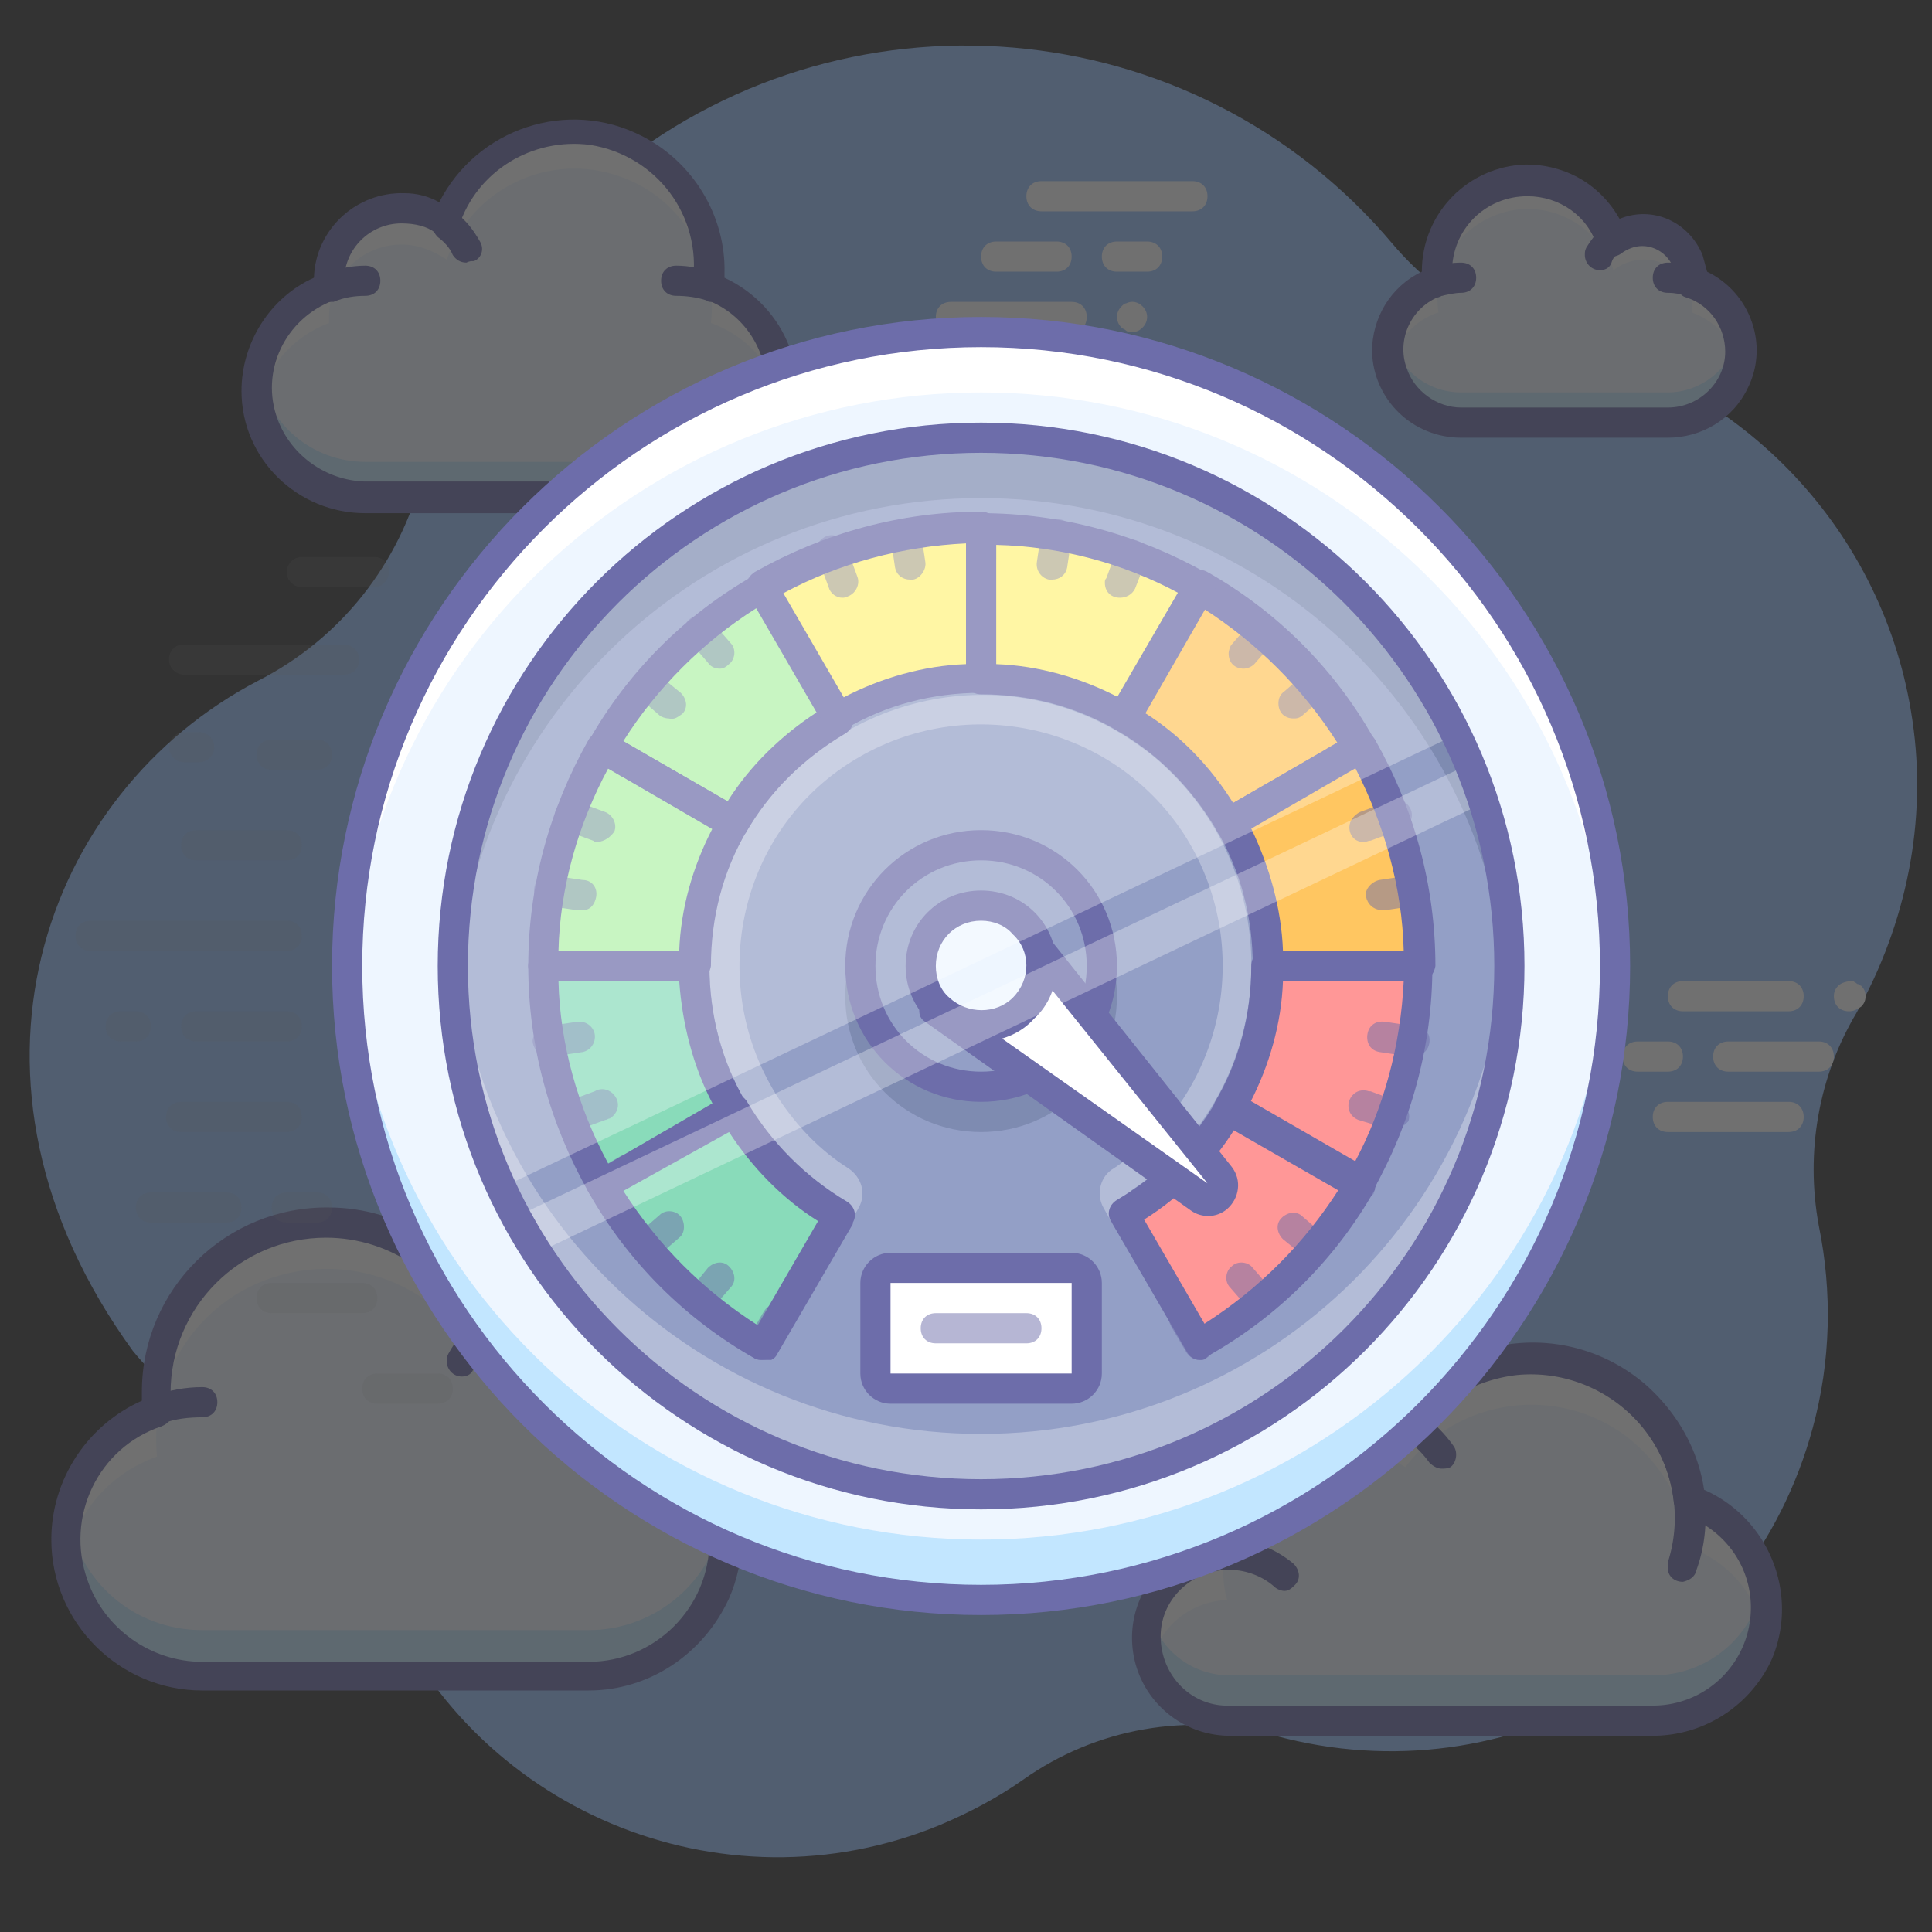 <svg version="1.1" id="_001" xmlns="http://www.w3.org/2000/svg" x="0" y="0" viewBox="0 0 128 128" xml:space="preserve"><rect x="0" y="0" width="128" height="128" fill="#333333" stroke="none"/><style>.st0{opacity:.3}.st2{fill:#eef6ff}.st3{fill:#5cbeff}.st4{fill:#fff}.st5{fill:#6d6daa}.st6{fill:#939fc6}.st7{fill:#b1f1a8}.st8{fill:#89dbba}.st9{fill:#ff9797}.st10{fill:#ffc661}.st11{fill:#fff27d}.st13{fill:none}.st14{fill:#4c5a7f}.st16{opacity:.15;fill:#595959}</style><g class="st0"><path d="M126.7 47.7c-1.8-12.4-11.2-22.4-23.5-25-4.3-.9-8.1-3.2-10.9-6.5C79.1.5 55.7-1.4 40.1 11.7c-6 5.1-10.3 12-12.1 19.7-1.5 5.9-5.4 10.9-10.9 13.7C2.9 52.5-4.2 71.6 8.8 89.5c1.7 2.1 3.9 3.8 6.4 4.9 4.6 2.3 8.1 6.1 10 10.9 5.9 14.6 22.6 21.6 37.1 15.6 1.9-.8 3.8-1.8 5.5-3 4.8-3.4 10.9-4.5 16.7-2.9 15.5 4.2 31.4-4.9 35.6-20.4 1.2-4.4 1.3-9 .4-13.4-.9-4.9 0-9.9 2.5-14.1 3.3-5.9 4.7-12.7 3.7-19.4z" fill="#97c1ff"/><path class="st2" d="M47.1 19c.7-4.9-2.7-9.5-7.7-10.2-4.3-.6-8.4 1.9-9.8 6-2.1-1.7-5.1-1.3-6.8.8-.7.8-1 1.9-1 3v.4c-3.8 1.3-5.8 5.4-4.5 9.1 1 2.9 3.8 4.9 6.9 4.9h20.5c4 0 7.2-3.2 7.2-7.1.1-3.1-1.9-5.9-4.8-6.9z"/><g class="st0"><path class="st3" d="M44.7 30.6H24.2c-3.5 0-6.5-2.5-7.1-6-.7 3.9 2 7.6 5.9 8.3.4.1.8.1 1.2.1h20.5c4 0 7.2-3.2 7.2-7.2 0-.4 0-.8-.1-1.3-.6 3.6-3.6 6.1-7.1 6.1z"/></g><path class="st4" d="M21.8 21.4V21c0-2.7 2.2-4.8 4.8-4.8 1.1 0 2.1.4 3 1 1.6-4.7 6.8-7.2 11.5-5.5 4 1.4 6.5 5.5 6 9.7 2.5.9 4.3 3 4.8 5.6.6-3.5-1.4-6.9-4.8-8 .7-4.9-2.7-9.5-7.7-10.2-4.3-.6-8.4 1.9-9.8 6-2.1-1.7-5.1-1.3-6.8.8-.7.8-1 1.9-1 3v.4c-3.3 1.1-5.4 4.5-4.7 8 .4-2.6 2.3-4.7 4.7-5.6z"/><path class="st5" d="M44.7 34H24.2c-4.5 0-8.2-3.6-8.2-8.1 0-3.2 1.9-6.2 4.8-7.5.1-3.2 2.8-5.7 6-5.6.8 0 1.6.2 2.3.6 2.5-4.9 8.5-6.9 13.4-4.4 3.4 1.7 5.6 5.3 5.5 9.1v.3c4.1 1.9 6 6.7 4.1 10.8-1.2 2.9-4.1 4.8-7.4 4.8zM26.6 14.8c-2.1 0-3.8 1.7-3.8 3.8v.3c0 .4-.2.9-.7 1-3.2 1.2-4.9 4.7-3.7 7.9.9 2.4 3.2 4 5.7 4.1h20.5c3.4 0 6.2-2.7 6.2-6.2 0-2.7-1.7-5.1-4.2-5.9-.4-.2-.7-.6-.7-1.1.6-4.4-2.4-8.4-6.8-9.1-3.8-.5-7.5 1.7-8.7 5.4-.2.5-.8.8-1.3.6-.1 0-.2-.1-.3-.2-.5-.4-1.3-.6-2.2-.6z"/><path class="st2" d="M44.7 18.6c.8 0 1.6.1 2.4.4"/><path class="st5" d="M47.1 20c-.1 0-.2 0-.3-.1-.6-.2-1.3-.3-2-.3-.6 0-1-.4-1-1s.4-1 1-1c.9 0 1.8.2 2.7.5.5.2.8.7.6 1.3-.1.3-.6.6-1 .6z"/><path class="st2" d="M21.8 19c.8-.3 1.6-.4 2.4-.4"/><path class="st5" d="M21.8 20c-.6 0-1-.5-1-1 0-.4.3-.8.7-.9.9-.3 1.8-.5 2.7-.5.6 0 1 .4 1 1s-.4 1-1 1c-.7 0-1.4.1-2.1.4h-.3z"/><path class="st2" d="M29.6 14.8c.5.4 1 1 1.3 1.6"/><path class="st5" d="M30.9 17.4c-.4 0-.7-.2-.9-.5-.2-.5-.6-.9-1-1.2-.4-.4-.5-1-.1-1.4.3-.4.9-.5 1.3-.2.7.5 1.2 1.2 1.6 1.9.3.5.1 1.1-.4 1.3-.2 0-.3 0-.5.1z"/><path class="st2" d="M10.4 93.5c-.7-6.2 3.8-11.8 10-12.4 5.1-.6 10 2.4 11.8 7.2 2.6-2.1 6.3-1.7 8.4.9.9 1.1 1.4 2.4 1.3 3.8v.5c4.7 1.6 7.2 6.8 5.5 11.5-1.3 3.6-4.7 6-8.5 6H13.4c-5 0-9-4-9-9 0-3.8 2.4-7.2 6-8.5z"/><g class="st0"><path class="st3" d="M13.4 108H39c4.4 0 8.2-3.2 8.9-7.5.8 4.9-2.5 9.6-7.4 10.4-.5.1-1 .1-1.6.1H13.4c-5 0-9-4-9-9 0-.5 0-1 .1-1.6.7 4.4 4.4 7.6 8.9 7.6z"/></g><path class="st4" d="M42 96.5V96c0-3.3-2.7-6-6-6-1.4 0-2.7.5-3.8 1.3-2.2-5.8-8.7-8.7-14.6-6.5-4.8 1.8-7.7 6.6-7.2 11.7-3.1 1.1-5.4 3.7-6 7-.8-4.4 1.8-8.6 6-10-.7-6.2 3.8-11.8 10-12.4 5.1-.6 10 2.4 11.8 7.2 2.6-2.1 6.3-1.7 8.4.9.9 1.1 1.4 2.4 1.3 3.8v.5c4.2 1.4 6.7 5.7 5.9 10-.4-3.2-2.7-5.9-5.8-7z"/><path class="st5" d="M39 112H13.4c-5.5 0-10-4.5-10-10 0-4 2.4-7.6 6-9.2v-.6c0-6.8 5.6-12.3 12.4-12.2 4.6 0 8.9 2.7 11 6.8 3.4-1.8 7.6-.6 9.5 2.8.5 1 .8 2.1.8 3.2 5.1 2.2 7.4 8.1 5.2 13.1-1.7 3.7-5.3 6.1-9.3 6.1zM21.6 82c-5.7 0-10.3 4.6-10.3 10.3 0 .4 0 .8.1 1.1.1.5-.2.9-.7 1.1-4.2 1.4-6.4 6-4.9 10.2 1.1 3.2 4.2 5.4 7.6 5.4H39c4.4 0 8-3.6 8-8 0-3.4-2.1-6.4-5.3-7.5-.4-.1-.7-.6-.7-1v-.4c0-2.8-2.2-5-5-5-1.2 0-2.3.4-3.2 1.1-.4.3-1.1.3-1.4-.2-.1-.1-.1-.2-.2-.3-1.4-4.1-5.3-6.8-9.6-6.8z"/><path class="st2" d="M13.4 93c-1 0-2 .2-3 .5"/><path class="st5" d="M10.4 94.5c-.6 0-1-.4-1-1 0-.4.3-.8.7-1 1.1-.4 2.2-.6 3.3-.6.6 0 1 .4 1 1s-.4 1-1 1c-.9 0-1.8.1-2.6.4-.2.2-.3.2-.4.2z"/><path class="st2" d="M42 93.5c-1-.3-2-.5-3-.5"/><path class="st5" d="M42 94.5c-.1 0-.2 0-.3-.1-.9-.3-1.8-.4-2.7-.4-.6 0-1-.4-1-1s.4-1 1-1c1.1 0 2.3.2 3.3.6.5.2.8.8.6 1.3-.1.3-.5.6-.9.6z"/><path class="st2" d="M32.3 88.3c-.7.5-1.2 1.2-1.6 2"/><path class="st5" d="M30.6 91.2c-.6 0-1-.5-1-1 0-.2 0-.3.1-.5.5-.9 1.1-1.7 1.9-2.3.4-.3 1.1-.3 1.4.2.3.4.3 1.1-.2 1.4-.6.4-1 1-1.4 1.6-.1.4-.4.6-.8.6z"/><path class="st2" d="M95.3 18.7c-.5-3.3 1.8-6.3 5.1-6.8 2.8-.4 5.6 1.3 6.5 4 1.4-1.1 3.4-.9 4.5.5.5.6.7 1.3.7 2v.3c2.5.8 3.9 3.6 3 6.1-.7 2-2.5 3.3-4.6 3.3H96.8c-2.7 0-4.8-2.1-4.8-4.8 0-2.1 1.3-4 3.3-4.6z"/><path class="st4" d="M95.3 20.7c-.5-3.3 1.8-6.3 5.1-6.8 2.8-.4 5.6 1.3 6.5 4 1.4-1.1 3.4-.9 4.5.5.5.6.7 1.3.7 2v.3c1.6.6 2.8 1.9 3.1 3.5.5-2.4-.8-4.8-3.1-5.5v-.3c0-1.8-1.4-3.2-3.2-3.2-.7 0-1.4.2-2 .7-1.1-3.1-4.5-4.8-7.6-3.7-2.7.9-4.4 3.7-4 6.5-2.3.8-3.7 3.2-3.1 5.6.3-1.7 1.5-3.1 3.1-3.6z"/><g class="st0"><path class="st3" d="M110.5 26H96.8c-2.3 0-4.2-1.6-4.7-3.8-.1.3-.1.7-.1 1 0 2.6 2.2 4.8 4.8 4.8h13.7c2.7 0 4.8-2.1 4.8-4.8 0-.3 0-.7-.1-1-.5 2.2-2.5 3.8-4.7 3.8z"/></g><path class="st5" d="M110.5 29H96.8c-3.2 0-5.8-2.5-5.9-5.7 0-2.2 1.2-4.3 3.3-5.3 0-3.9 3.1-7 6.9-7.1 2.6 0 4.9 1.3 6.2 3.6 2.2-.9 4.6.2 5.5 2.4.1.4.2.7.3 1.1 2.9 1.4 4.1 4.9 2.7 7.7-1 2.1-3.1 3.3-5.3 3.3zm-9.3-16c-2.8 0-5 2.2-5 5v.6c0 .5-.2.9-.7 1-2 .7-3 2.9-2.3 4.8.5 1.5 2 2.6 3.6 2.6h13.7c2.1 0 3.8-1.7 3.8-3.7 0-1.6-1-3.1-2.6-3.6-.4-.1-.7-.6-.7-1v-.2c0-1.2-1-2.2-2.2-2.2-.5 0-1 .2-1.4.5-.4.3-1.1.3-1.4-.2-.1-.1-.1-.2-.2-.3-.6-2-2.5-3.3-4.6-3.3z"/><path class="st2" d="M96.8 18.4c-.5 0-1.1.1-1.6.3"/><path class="st5" d="M95.2 19.7c-.6 0-1-.4-1-1 0-.4.3-.8.7-1 .6-.2 1.3-.3 1.9-.3.6 0 1 .4 1 1s-.4 1-1 1c-.4 0-.8.1-1.3.2 0 0-.1.1-.3.1z"/><path class="st2" d="M112.1 18.7c-.5-.2-1-.3-1.6-.3"/><path class="st5" d="M112.1 19.7c-.1 0-.2 0-.3-.1-.4-.1-.8-.2-1.3-.2-.6 0-1-.4-1-1s.4-1 1-1c.7 0 1.3.1 1.9.3.5.2.8.8.6 1.3-.1.4-.5.7-.9.7z"/><path class="st2" d="M106.9 15.9c-.4.3-.7.6-.9 1"/><path class="st5" d="M106 17.9c-.6 0-1-.5-1-1 0-.2 0-.3.1-.5.3-.5.7-1 1.1-1.4.4-.3 1.1-.3 1.4.2.3.4.3 1.1-.2 1.4-.2.2-.5.4-.6.7-.1.4-.4.6-.8.6z"/><path class="st4" d="M122.5 67c-.6 0-1-.4-1-1 0-.3.1-.5.3-.7.2-.2.6-.3.9-.3.1 0 .1 0 .2.1.1 0 .1.1.2.1s.1.1.2.1c.2.2.3.4.3.7 0 .3-.1.5-.3.7-.3.2-.5.3-.8.3zM120.5 71h-6c-.6 0-1-.4-1-1s.4-1 1-1h6c.6 0 1 .4 1 1s-.4 1-1 1zM118.5 67h-7c-.6 0-1-.4-1-1s.4-1 1-1h7c.6 0 1 .4 1 1s-.4 1-1 1zM110.5 71h-2c-.6 0-1-.4-1-1s.4-1 1-1h2c.6 0 1 .4 1 1s-.4 1-1 1zM118.5 75h-8c-.6 0-1-.4-1-1s.4-1 1-1h8c.6 0 1 .4 1 1s-.4 1-1 1zM75 22c-.1 0-.3 0-.4-.1-.1-.1-.2-.1-.3-.2-.4-.4-.4-1 0-1.4.1-.1.2-.2.3-.2.4-.2.8-.1 1.1.2.4.4.4 1 0 1.4-.2.2-.4.3-.7.3zM76 18h-2c-.6 0-1-.4-1-1s.4-1 1-1h2c.6 0 1 .4 1 1s-.4 1-1 1zM79 14H69c-.6 0-1-.4-1-1s.4-1 1-1h10c.6 0 1 .4 1 1s-.4 1-1 1zM70 18h-4c-.6 0-1-.4-1-1s.4-1 1-1h4c.6 0 1 .4 1 1s-.4 1-1 1zM71 22h-8c-.6 0-1-.4-1-1s.4-1 1-1h8c.6 0 1 .4 1 1s-.4 1-1 1z"/><path class="st2" d="M81.3 103c-1.1-4.3 1.5-8.6 5.7-9.7 2.1-.5 4.3-.2 6.1.9 3.5-4.6 10.1-5.5 14.7-2 2.3 1.8 3.8 4.4 4.1 7.3 3.9 1.3 6 5.6 4.7 9.5-1 3.1-3.9 5.1-7.1 5.1h-28c-3 .1-5.6-2.3-5.6-5.4-.1-3.1 2.3-5.6 5.4-5.7z"/><path class="st4" d="M81.3 106c-.3-1-.3-2-.2-3-3 .2-5.3 2.8-5 5.9 0 .4.1.8.2 1.1.6-2.3 2.6-3.9 5-4zM89 96c1.5 0 2.9.4 4.1 1.2 3.5-4.6 10.1-5.5 14.7-2 2.3 1.8 3.8 4.4 4.1 7.3 2.5.9 4.4 3 4.9 5.6.8-3.7-1.3-7.4-4.9-8.6-.6-5.8-5.8-10-11.5-9.4-2.9.3-5.5 1.8-7.3 4.1-3.8-2.3-8.7-1.1-11 2.7-.8 1.2-1.2 2.7-1.2 4.1 0 .5.1 1 .2 1.4.8-3.7 4.1-6.4 7.9-6.4z"/><path class="st3" d="M81.3 100c0-.2-.1-.4-.1-.6 0 .2-.1.4-.1.6h.2z"/><g class="st0"><path class="st3" d="M109.5 111h-28c-2.5 0-4.6-1.6-5.3-4-.1.5-.2 1-.2 1.5 0 3 2.5 5.5 5.5 5.5h28c4.1 0 7.5-3.2 7.5-7.4 0-.6-.1-1.1-.2-1.6-.7 3.5-3.7 6-7.3 6z"/></g><path class="st5" d="M109.5 115h-28c-3.6 0-6.5-2.9-6.5-6.5 0-3 2.1-5.7 5.1-6.3-.1-.4-.1-.8-.1-1.2 0-5 4-9 9-9 1.3 0 2.7.3 3.9.9 4.2-4.8 11.4-5.3 16.2-1.1 2 1.8 3.4 4.2 3.8 6.9 4.3 1.9 6.3 6.9 4.5 11.2a8.68 8.68 0 01-7.9 5.1zM89 94c-3.9 0-7 3.1-7 7 0 .6.1 1.2.2 1.8.1.5-.2 1.1-.7 1.2h-.2c-2.5.1-4.5 2.1-4.4 4.6s2.1 4.5 4.6 4.4h28c3.6 0 6.5-2.9 6.5-6.5 0-2.8-1.8-5.2-4.4-6.1-.4-.1-.6-.5-.7-.8-.5-5.2-5.2-9-10.4-8.5-2.6.3-5 1.6-6.6 3.7-.3.4-.9.5-1.3.3-1.1-.7-2.3-1.1-3.6-1.1z"/><path class="st5" d="M111.5 104.8c-.6 0-1-.4-1-.9v-.4c1.6-5-1.1-10.4-6.1-12-.9-.3-1.9-.5-2.9-.5-.6 0-1-.4-1-1s.4-1 1-1c6.4 0 11.5 5.2 11.5 11.5 0 1.2-.2 2.4-.6 3.5-.1.5-.5.7-.9.8zM85.1 105.4c-.2 0-.5-.1-.7-.3-.8-.7-1.9-1.1-3-1.1-.6 0-1-.4-1-1s.4-1 1-1c1.6 0 3.1.6 4.3 1.6.4.4.5 1 .1 1.4-.2.2-.4.4-.7.4zM95.5 97.3c-.3 0-.6-.2-.8-.4A7.01 7.01 0 0089 94c-.6 0-1-.4-1-1s.4-1 1-1c2.9 0 5.6 1.4 7.3 3.8.3.4.2 1.1-.2 1.4-.2.1-.4.1-.6.1z"/></g><circle class="st2" cx="65" cy="64" r="42"/><circle class="st6" cx="65" cy="64" r="35"/><g class="st0"><path class="st4" d="M65 95c-18.6 0-33.9-14.5-34.9-33 0 .7-.1 1.3-.1 2 0 19.3 15.7 35 35 35s35-15.7 35-35c0-.7 0-1.3-.1-2-1 18.5-16.3 33-34.9 33z"/></g><g class="st0"><path class="st4" d="M55.5 81.4c-.6 0-1-.5-1-1 0-.2 0-.3.1-.4l.5-.9c-8.3-5.5-10.6-16.6-5.1-24.9S66.6 43.5 74.9 49c.9.6 1.7 1.2 2.4 1.9 7.2 6.8 7.5 18.2.7 25.4-.9 1-2 1.9-3.1 2.6l.5 1c.3.5.1 1.1-.4 1.4-.5.3-1.1.1-1.4-.4l-.5-.9c-.5-.9-.2-2.1.7-2.6 7.4-4.9 9.4-14.8 4.6-22.2-4.9-7.4-14.8-9.4-22.2-4.6s-9.4 14.8-4.6 22.2c1.2 1.8 2.7 3.4 4.6 4.6.9.6 1.2 1.7.7 2.6l-.5.9c-.2.4-.5.6-.9.5z"/></g><path class="st7" d="M50.5 38.9l5 8.7c-2.9 1.7-5.3 4.1-7 7l-8.7-5c2.6-4.5 6.3-8.2 10.7-10.7z"/><path class="st7" d="M39.9 49.5l8.7 5C46.9 57.4 46 60.7 46 64H36c0-5.1 1.3-10.1 3.9-14.5z"/><path class="st8" d="M48.5 73.5l-8.7 5C37.3 74.1 36 69.1 36 64h10c0 3.3.9 6.6 2.5 9.5zM55.5 80.4l-5 8.7c-4.4-2.6-8.1-6.2-10.6-10.6l8.7-5c1.6 2.9 4 5.3 6.9 6.9z"/><path class="st9" d="M90.1 78.5c-2.6 4.4-6.2 8.1-10.6 10.6l-5-8.7c2.9-1.7 5.3-4.1 7-7l8.6 5.1z"/><path class="st9" d="M84 64h10c0 5.1-1.3 10.1-3.9 14.5l-8.7-5c1.7-2.9 2.6-6.2 2.6-9.5z"/><path class="st10" d="M94 64H84c0-3.3-.9-6.6-2.6-9.5l8.7-5C92.7 53.9 94 58.9 94 64zM90.1 49.5l-8.7 5c-1.7-2.9-4.1-5.3-7-7l5-8.7c4.5 2.6 8.2 6.3 10.7 10.7z"/><path class="st11" d="M79.5 38.9l-5 8.7C71.6 45.9 68.3 45 65 45V35c5.1 0 10.1 1.3 14.5 3.9zM65 35v10c-3.3 0-6.6.9-9.5 2.5l-5-8.7C54.9 36.3 59.9 35 65 35z"/><g opacity=".5"><path class="st5" d="M65 38c-.6 0-1-.4-1-1v-2c0-.6.4-1 1-1s1 .4 1 1v2c0 .6-.4 1-1 1zM94 65h-2c-.6 0-1-.4-1-1s.4-1 1-1h2c.6 0 1 .4 1 1s-.4 1-1 1zM38 65h-2c-.6 0-1-.4-1-1s.4-1 1-1h2c.6 0 1 .4 1 1s-.4 1-1 1z"/><path class="st13" d="M60 35.4l.3 2"/><path class="st5" d="M60.3 38.4c-.5 0-.9-.3-1-.8l-.3-2c-.1-.6.3-1.1.8-1.2s1.1.3 1.2.8l.3 2c.1.5-.3 1.1-.8 1.2h-.2z"/><path class="st13" d="M93.6 59l-2 .3"/><path class="st5" d="M91.6 60.3c-.6 0-1-.4-1.1-.9s.4-1 .9-1.1l2-.3c.6-.1 1.1.3 1.2.8.1.6-.3 1.1-.8 1.2l-2 .3h-.2z"/><path class="st13" d="M38.4 68.7l-2 .3"/><path class="st5" d="M36.4 70c-.6 0-1-.4-1.1-.9s.4-1 .9-1.1l2-.3c.6-.1 1.1.3 1.2.8.1.6-.3 1.1-.8 1.2l-2 .3h-.2z"/><path class="st13" d="M55.1 36.8l.7 1.8"/><path class="st5" d="M55.8 39.6c-.4 0-.8-.3-.9-.7l-.7-1.9c-.3-.5-.1-1.1.4-1.4.5-.3 1.1-.1 1.4.4.1.1.1.2.1.3l.7 1.9c.2.5-.1 1.1-.6 1.3-.2.1-.3.1-.4.1z"/><path class="st13" d="M92.3 54.1l-1.9.7"/><path class="st5" d="M90.4 55.8c-.6 0-1-.4-1-1 0-.4.3-.8.7-1l1.9-.7c.5-.3 1.1-.1 1.4.4.3.5.1 1.1-.4 1.4-.1 0-.2.1-.3.1l-1.9.7c-.2 0-.3.1-.4.1z"/><path class="st13" d="M39.6 73.2l-1.8.7"/><path class="st5" d="M37.8 74.9c-.6 0-1-.5-.9-1 0-.4.3-.7.6-.9l1.9-.7c.5-.3 1.1-.1 1.4.4s.1 1.1-.4 1.4c-.1 0-.2.1-.3.1l-1.9.7h-.4z"/><path class="st13" d="M50.5 38.9l1 1.7"/><path class="st5" d="M51.5 41.6c-.4 0-.7-.2-.9-.5l-1-1.7c-.3-.5-.2-1.1.3-1.4.5-.3 1.1-.2 1.4.3v.1l1 1.7c.3.5.1 1.1-.4 1.4-.1.1-.2.1-.4.1z"/><path class="st13" d="M78.5 87.4l1 1.7"/><path class="st5" d="M79.5 90.1c-.4 0-.7-.2-.9-.5l-1-1.7c-.3-.5-.1-1.1.4-1.3.5-.2 1-.1 1.3.3l1 1.7c.3.5.1 1.1-.4 1.4-.1.1-.2.1-.4.1z"/><path class="st13" d="M90.1 49.5l-1.7 1"/><path class="st5" d="M88.4 51.5c-.6 0-1-.4-1-1 0-.4.2-.7.5-.9l1.7-1c.5-.3 1.1-.1 1.3.4.2.5.1 1-.3 1.3l-1.7 1c-.2.1-.3.2-.5.2z"/><path class="st13" d="M41.6 77.5l-1.7 1"/><path class="st5" d="M39.9 79.5c-.6 0-1-.4-1-1 0-.4.2-.7.5-.9l1.7-1c.5-.3 1.1-.1 1.3.4.2.5.1 1-.3 1.3l-1.7 1c-.2.1-.3.2-.5.2z"/><path class="st13" d="M46.4 41.8l1.2 1.5"/><path class="st5" d="M47.7 44.3c-.3 0-.6-.1-.8-.4l-1.3-1.5c-.4-.4-.3-1.1.1-1.4s1.1-.3 1.4.1l1.3 1.5c.4.4.3 1.1-.1 1.4-.2.2-.4.3-.6.3z"/><path class="st13" d="M82.4 84.7l1.2 1.5"/><path class="st5" d="M83.6 87.2c-.3 0-.6-.1-.8-.4l-1.3-1.5c-.4-.4-.3-1.1.1-1.4.4-.4 1.1-.3 1.4.1l1.3 1.5c.4.4.3 1.1-.1 1.4-.1.2-.3.3-.6.3z"/><path class="st13" d="M87.2 45.4l-1.5 1.2"/><path class="st5" d="M85.7 47.6c-.6 0-1-.4-1-1 0-.3.1-.6.4-.8l1.5-1.3c.4-.4 1.1-.3 1.4.1.4.4.3 1.1-.1 1.4l-1.5 1.3c-.3.3-.5.3-.7.3z"/><path class="st13" d="M44.3 81.4l-1.5 1.2"/><path class="st5" d="M42.8 83.6c-.6 0-1-.4-1-1 0-.3.1-.6.4-.8l1.5-1.3c.4-.4 1.1-.3 1.4.1s.3 1.1-.1 1.4l-1.5 1.3c-.2.3-.5.4-.7.3z"/><path class="st13" d="M42.8 45.4l1.5 1.2"/><path class="st5" d="M44.3 47.6c-.2 0-.5-.1-.6-.2l-1.5-1.3c-.4-.4-.5-1-.1-1.4s1-.5 1.4-.1l1.6 1.3c.4.4.5 1 .1 1.4-.3.2-.5.4-.9.3z"/><path class="st13" d="M85.7 81.4l1.5 1.2"/><path class="st5" d="M87.2 83.6c-.2 0-.5-.1-.6-.2L85 82.1c-.4-.4-.5-1-.1-1.4.4-.4 1-.5 1.4-.1l1.5 1.3c.4.4.5 1 .1 1.4-.1.2-.4.4-.7.3z"/><path class="st13" d="M83.6 41.8l-1.2 1.5"/><path class="st5" d="M82.4 44.3c-.6 0-1-.4-1-1 0-.2.1-.5.2-.6l1.3-1.5c.4-.4 1-.5 1.4-.1.4.4.5 1 .1 1.4L83.1 44c-.2.2-.5.3-.7.3z"/><path class="st13" d="M47.6 84.7l-1.2 1.5"/><path class="st5" d="M46.4 87.2c-.6 0-1-.4-1-1 0-.2.1-.5.2-.6l1.3-1.6c.4-.4 1-.5 1.4-.1.4.4.5 1 .1 1.4l-1.3 1.5c-.2.3-.4.4-.7.4z"/><path class="st13" d="M39.9 49.5l1.7 1"/><path class="st5" d="M41.6 51.5c-.2 0-.3 0-.5-.1l-1.7-1c-.5-.3-.7-.9-.4-1.3s.9-.7 1.3-.4h.1l1.7 1c.5.3.6.9.4 1.4-.2.2-.5.4-.9.4z"/><path class="st13" d="M88.4 77.5l1.7 1"/><path class="st5" d="M90.1 79.5c-.2 0-.3 0-.5-.1l-1.7-1c-.5-.3-.7-.9-.4-1.3.3-.5.9-.7 1.3-.4h.1l1.7 1c.5.3.6.9.4 1.4-.2.2-.5.4-.9.4z"/><path class="st13" d="M79.5 38.9l-1 1.7"/><path class="st5" d="M78.5 41.6c-.6 0-1-.4-1-1 0-.2 0-.4.1-.5l1-1.7c.3-.5.9-.7 1.3-.4.5.3.7.9.4 1.3v.1l-1 1.7c-.1.3-.4.5-.8.5z"/><path class="st13" d="M51.5 87.4l-1 1.7"/><path class="st5" d="M50.5 90.1c-.6 0-1-.4-1-1 0-.2 0-.4.1-.5l1-1.7c.3-.5.9-.7 1.3-.4.5.3.7.9.4 1.3v.1l-1 1.7c-.1.3-.4.5-.8.5z"/><path class="st13" d="M37.8 54.1l1.8.7"/><path class="st5" d="M39.6 55.8c-.1 0-.2 0-.3-.1l-1.9-.7c-.5-.2-.8-.7-.6-1.3.2-.5.7-.8 1.3-.6h.1l1.9.7c.5.2.8.8.6 1.3-.3.4-.6.6-1.1.7z"/><path class="st13" d="M90.4 73.2l1.9.7"/><path class="st5" d="M92.3 74.9c-.1 0-.2 0-.3-.1l-2-.6c-.5-.2-.8-.7-.6-1.3.2-.5.7-.8 1.3-.6h.1l1.9.7c.5.2.8.8.6 1.3-.3.3-.7.6-1 .6z"/><path class="st13" d="M74.9 36.8l-.7 1.8"/><path class="st5" d="M74.2 39.6c-.6 0-1-.4-1-1 0-.1 0-.2.1-.3l.7-1.9c.2-.5.7-.8 1.3-.6s.8.7.6 1.3v.1l-.7 1.8c-.2.4-.6.6-1 .6z"/><path class="st13" d="M36.4 59l2 .3"/><path class="st5" d="M38.4 60.3h-.2l-2-.3c-.6-.1-.9-.6-.8-1.2s.6-.9 1.2-.8l2 .3c.6 0 1 .5.9 1.1s-.5 1-1.1.9z"/><path class="st13" d="M91.6 68.7l2 .3"/><path class="st5" d="M93.6 70h-.2l-2-.3c-.6-.1-.9-.6-.8-1.2.1-.6.6-.9 1.2-.8l2 .3c.6 0 1 .5.9 1.1s-.6.9-1.1.9z"/><path class="st13" d="M70 35.4l-.3 2"/><path class="st5" d="M69.7 38.4h-.2c-.5-.1-.9-.6-.8-1.2l.3-2c.1-.6.6-.9 1.2-.8.6.1.9.6.8 1.2l-.3 2c-.1.5-.5.8-1 .8z"/></g><path class="st5" d="M48.5 55.5c-.2 0-.3 0-.5-.1l-8.6-5c-.5-.2-.7-.8-.4-1.3 2.6-4.6 6.4-8.4 11-11 .5-.3 1.1-.1 1.4.4v.1l5 8.6c.3.5.1 1.1-.4 1.4-2.7 1.6-5 3.8-6.6 6.6-.2.1-.5.3-.9.3zm-7.2-6.4l6.9 4c1.5-2.4 3.6-4.4 5.9-5.9l-4-6.9c-3.5 2.2-6.6 5.3-8.8 8.8z"/><path class="st5" d="M46 65H36c-.6 0-1-.4-1-1 0-5.3 1.4-10.4 4-15 .3-.5.9-.6 1.4-.4l8.7 5c.5.3.6.9.4 1.4-1.6 2.7-2.4 5.8-2.4 9-.1.6-.5 1-1.1 1zm-9-2h8c.1-2.8.9-5.6 2.2-8.1l-6.9-4c-2 3.7-3.2 7.9-3.3 12.1z"/><path class="st5" d="M39.9 79.5c-.4 0-.7-.2-.9-.5-2.6-4.6-4-9.7-4-15 0-.6.4-1 1-1h10c.6 0 1 .4 1 1 0 3.2.8 6.3 2.4 9 .3.5.1 1.1-.4 1.4l-8.7 5c-.1 0-.3.1-.4.1zM37 65c.1 4.2 1.3 8.4 3.3 12.1l6.9-4c-1.3-2.5-2-5.3-2.2-8.1h-8z"/><path class="st5" d="M50.5 90.1c-.2 0-.3 0-.5-.1-4.6-2.6-8.4-6.4-11-11-.3-.5-.1-1.1.4-1.4h.1l8.6-5c.5-.3 1.1-.1 1.4.4 1.6 2.7 3.9 5 6.6 6.6.5.3.7.9.4 1.4v.1l-5 8.6c-.1.2-.2.3-.4.4h-.6zm-9.2-11.2c2.3 3.6 5.3 6.6 8.9 8.9l4-6.9c-2.4-1.5-4.4-3.6-5.9-5.9l-7 3.9zM79.5 90.1c-.4 0-.7-.2-.9-.6l-5-8.6c-.3-.5-.1-1.1.4-1.4 2.7-1.6 5-3.8 6.6-6.6.3-.5.9-.6 1.4-.4h.1l8.5 4.9c.5.2.8.8.5 1.3v.1c-2.6 4.6-6.4 8.4-11 11-.3.3-.4.3-.6.3zm-3.7-9.3l4 6.9c3.6-2.3 6.6-5.3 8.9-8.9l-6.9-4c-1.5 2.4-3.6 4.5-6 6z"/><path class="st5" d="M90.1 79.5c-.2 0-.4 0-.5-.1l-8.7-5c-.1 0-.1-.1-.2-.2-.3-.3-.4-.8-.2-1.2 1.6-2.7 2.4-5.8 2.4-9 0-.6.4-1 1-1h10c.6 0 1 .4 1 1 0 5.3-1.4 10.4-4 15-.1.3-.4.5-.8.5zm-7.3-6.4l6.9 4c2-3.7 3.1-7.9 3.3-12.1h-8c-.1 2.8-.9 5.6-2.2 8.1z"/><path class="st5" d="M94 65H84c-.6 0-1-.4-1-1 0-3.2-.8-6.3-2.4-9-.2-.4-.2-.9.2-1.2l.2-.2 8.7-5c.5-.3 1.1-.1 1.4.4 2.6 4.6 4 9.7 4 15-.1.6-.5 1-1.1 1zm-9-2h8c-.1-4.2-1.3-8.4-3.2-12.1l-6.9 4c1.2 2.5 2 5.3 2.1 8.1z"/><path class="st5" d="M81.4 55.5h-.1c-.3 0-.6-.2-.7-.5-1.6-2.7-3.8-5-6.6-6.6-.5-.3-.7-.9-.4-1.4v-.1l5-8.6c.3-.5.9-.7 1.4-.4 4.6 2.6 8.4 6.4 11 11 .3.5.1 1.1-.4 1.4h-.1l-8.5 5c-.2.2-.4.2-.6.2zm-5.6-8.3c2.4 1.5 4.4 3.6 5.9 6l6.9-4c-2.3-3.6-5.3-6.6-8.9-8.9l-3.9 6.9z"/><path class="st5" d="M74.5 48.5c-.2 0-.3 0-.5-.1-2.7-1.6-5.8-2.4-9-2.4-.6 0-1-.4-1-1V35c0-.6.4-1 1-1 5.3 0 10.4 1.4 15 4 .3.2.5.5.5.9 0 .2 0 .3-.1.5l-5 8.7c-.2.2-.5.4-.9.4zM66 44c2.8.1 5.6.9 8.1 2.2l4-6.9c-3.7-2-7.9-3.1-12.1-3.2V44z"/><path class="st5" d="M55.5 48.5c-.4 0-.7-.2-.9-.5l-5-8.7c-.1-.2-.1-.3-.1-.5 0-.4.2-.7.5-.9 4.6-2.6 9.7-4 15-4 .6 0 1 .4 1 1v10c0 .6-.4 1-1 1-3.2 0-6.3.8-9 2.4-.2.2-.3.3-.5.2zm-3.6-9.2l4 6.9c2.5-1.3 5.3-2.1 8.1-2.2v-8c-4.2.2-8.4 1.3-12.1 3.3z"/><g class="st0"><path class="st14" d="M65 57c-5 0-9 4-9 9s4 9 9 9 9-4 9-9-4-9-9-9z"/></g><circle class="st6" cx="65" cy="64" r="8"/><path class="st5" d="M65 73c-5 0-9-4-9-9s4-9 9-9 9 4 9 9-4 9-9 9zm0-16c-3.9 0-7 3.1-7 7s3.1 7 7 7 7-3.1 7-7-3.1-7-7-7z"/><path class="st4" d="M80.8 77.8L67.3 61l-5.5 5.8 17.6 12.4c.5.3 1.1.2 1.4-.2.3-.4.3-.8 0-1.2z"/><path class="st5" d="M60.9 66.9c0-.3.1-.5.3-.7l5.5-5.8c.4-.4 1-.4 1.4 0l.1.1 13.4 16.8c.7.9.5 2.1-.3 2.8-.7.6-1.7.6-2.4.1L61.3 67.7c-.3-.2-.4-.4-.4-.8zm6.4-4.3l-3.9 4.1L80 78.4 67.3 62.6zm13.5 15.2z"/><circle class="st2" cx="65" cy="64" r="4"/><path class="st5" d="M65 69c-2.8 0-5-2.2-5-5s2.2-5 5-5 5 2.2 5 5c0 1.3-.5 2.6-1.5 3.5-.9 1-2.2 1.5-3.5 1.5zm0-8c-1.7 0-3 1.3-3 3 0 .8.3 1.6.9 2.1 1.2 1.1 3.1 1.1 4.2 0 1.2-1.2 1.2-3.1 0-4.2-.5-.6-1.3-.9-2.1-.9z"/><g class="st0"><path class="st14" d="M65 33c18.6 0 33.9 14.5 34.9 33 0-.7.1-1.3.1-2 0-19.3-15.7-35-35-35S30 44.7 30 64c0 .7 0 1.3.1 2 1-18.5 16.3-33 34.9-33z"/></g><g class="st0"><path class="st4" d="M65 29c-19.3 0-35 15.7-35 35 0 5.1 1.1 10.1 3.2 14.7l63.2-30C90.6 36.6 78.4 29 65 29z"/></g><g class="st0"><path class="st4" d="M35.6 83l62.7-29.8c-.3-.9-.6-1.7-.9-2.6l-63.2 30c.5.9.9 1.6 1.4 2.4z"/></g><path class="st5" d="M65 100c-19.9 0-36-16.1-36-36s16.1-36 36-36 36 16.1 36 36-16.1 36-36 36zm0-70c-18.8 0-34 15.2-34 34s15.2 34 34 34 34-15.2 34-34-15.2-34-34-34z"/><path class="st4" d="M65 26c22.4 0 40.9 17.6 41.9 40 0-.7.1-1.3.1-2 0-23.2-18.8-42-42-42S23 40.8 23 64v2c1.1-22.4 19.6-40 42-40z"/><g class="st0"><path class="st3" d="M65 102c-22.4 0-40.9-17.6-42-40v2c0 23.2 18.8 42 42 42s42-18.8 42-42c0-.7 0-1.3-.1-2-1 22.4-19.5 40-41.9 40z"/></g><path class="st5" d="M65 107c-23.7 0-43-19.3-43-43s19.3-43 43-43 43 19.3 43 43-19.3 43-43 43zm0-84c-22.6 0-41 18.4-41 41s18.4 41 41 41 41-18.4 41-41-18.4-41-41-41z"/><path class="st4" d="M59 84h12c.6 0 1 .4 1 1v6c0 .6-.4 1-1 1H59c-.6 0-1-.4-1-1v-6c0-.6.4-1 1-1z"/><path class="st5" d="M71 93H59c-1.1 0-2-.9-2-2v-6c0-1.1.9-2 2-2h12c1.1 0 2 .9 2 2v6c0 1.1-.9 2-2 2zm-12-8v6h12v-6H59z"/><path d="M68 89h-6c-.6 0-1-.4-1-1s.4-1 1-1h6c.6 0 1 .4 1 1s-.4 1-1 1z" fill="#b6b6d4"/><path class="st16" d="M24.8 38.9H20c-.5 0-1-.4-1-1 0-.5.4-1 1-1h4.8c.5 0 1 .4 1 1-.1.6-.5 1-1 1zM22.8 44.7H12.2c-.5 0-1-.4-1-1s.4-1 1-1h10.6c.5 0 1 .4 1 1s-.4 1-1 1zM21 51h-3c-.6 0-1-.4-1-1s.4-1 1-1h3c.6 0 1 .4 1 1s-.4 1-1 1zM13.2 50.5h-1c-.5 0-1-.4-1-1 0-.5.4-1 1-1h1c.5 0 1 .4 1 1s-.5 1-1 1zM19 57h-6c-.6 0-1-.4-1-1s.4-1 1-1h6c.6 0 1 .4 1 1s-.4 1-1 1zM19 63H6c-.6 0-1-.4-1-1s.4-1 1-1h13c.6 0 1 .4 1 1s-.4 1-1 1zM9 69H8c-.6 0-1-.4-1-1s.4-1 1-1h1c.6 0 1 .4 1 1s-.4 1-1 1zM19 69h-6c-.6 0-1-.4-1-1s.4-1 1-1h6c.6 0 1 .4 1 1s-.4 1-1 1zM19 75h-7c-.6 0-1-.4-1-1s.4-1 1-1h7c.6 0 1 .4 1 1s-.4 1-1 1zM21 81h-2c-.6 0-1-.4-1-1s.4-1 1-1h2c.6 0 1 .4 1 1s-.4 1-1 1zM15 81h-5c-.6 0-1-.4-1-1s.4-1 1-1h5c.6 0 1 .4 1 1s-.4 1-1 1zM24 87h-6c-.6 0-1-.4-1-1s.4-1 1-1h6c.6 0 1 .4 1 1s-.4 1-1 1zM29 93h-4c-.6 0-1-.4-1-1s.4-1 1-1h4c.6 0 1 .4 1 1s-.4 1-1 1z"/></svg>